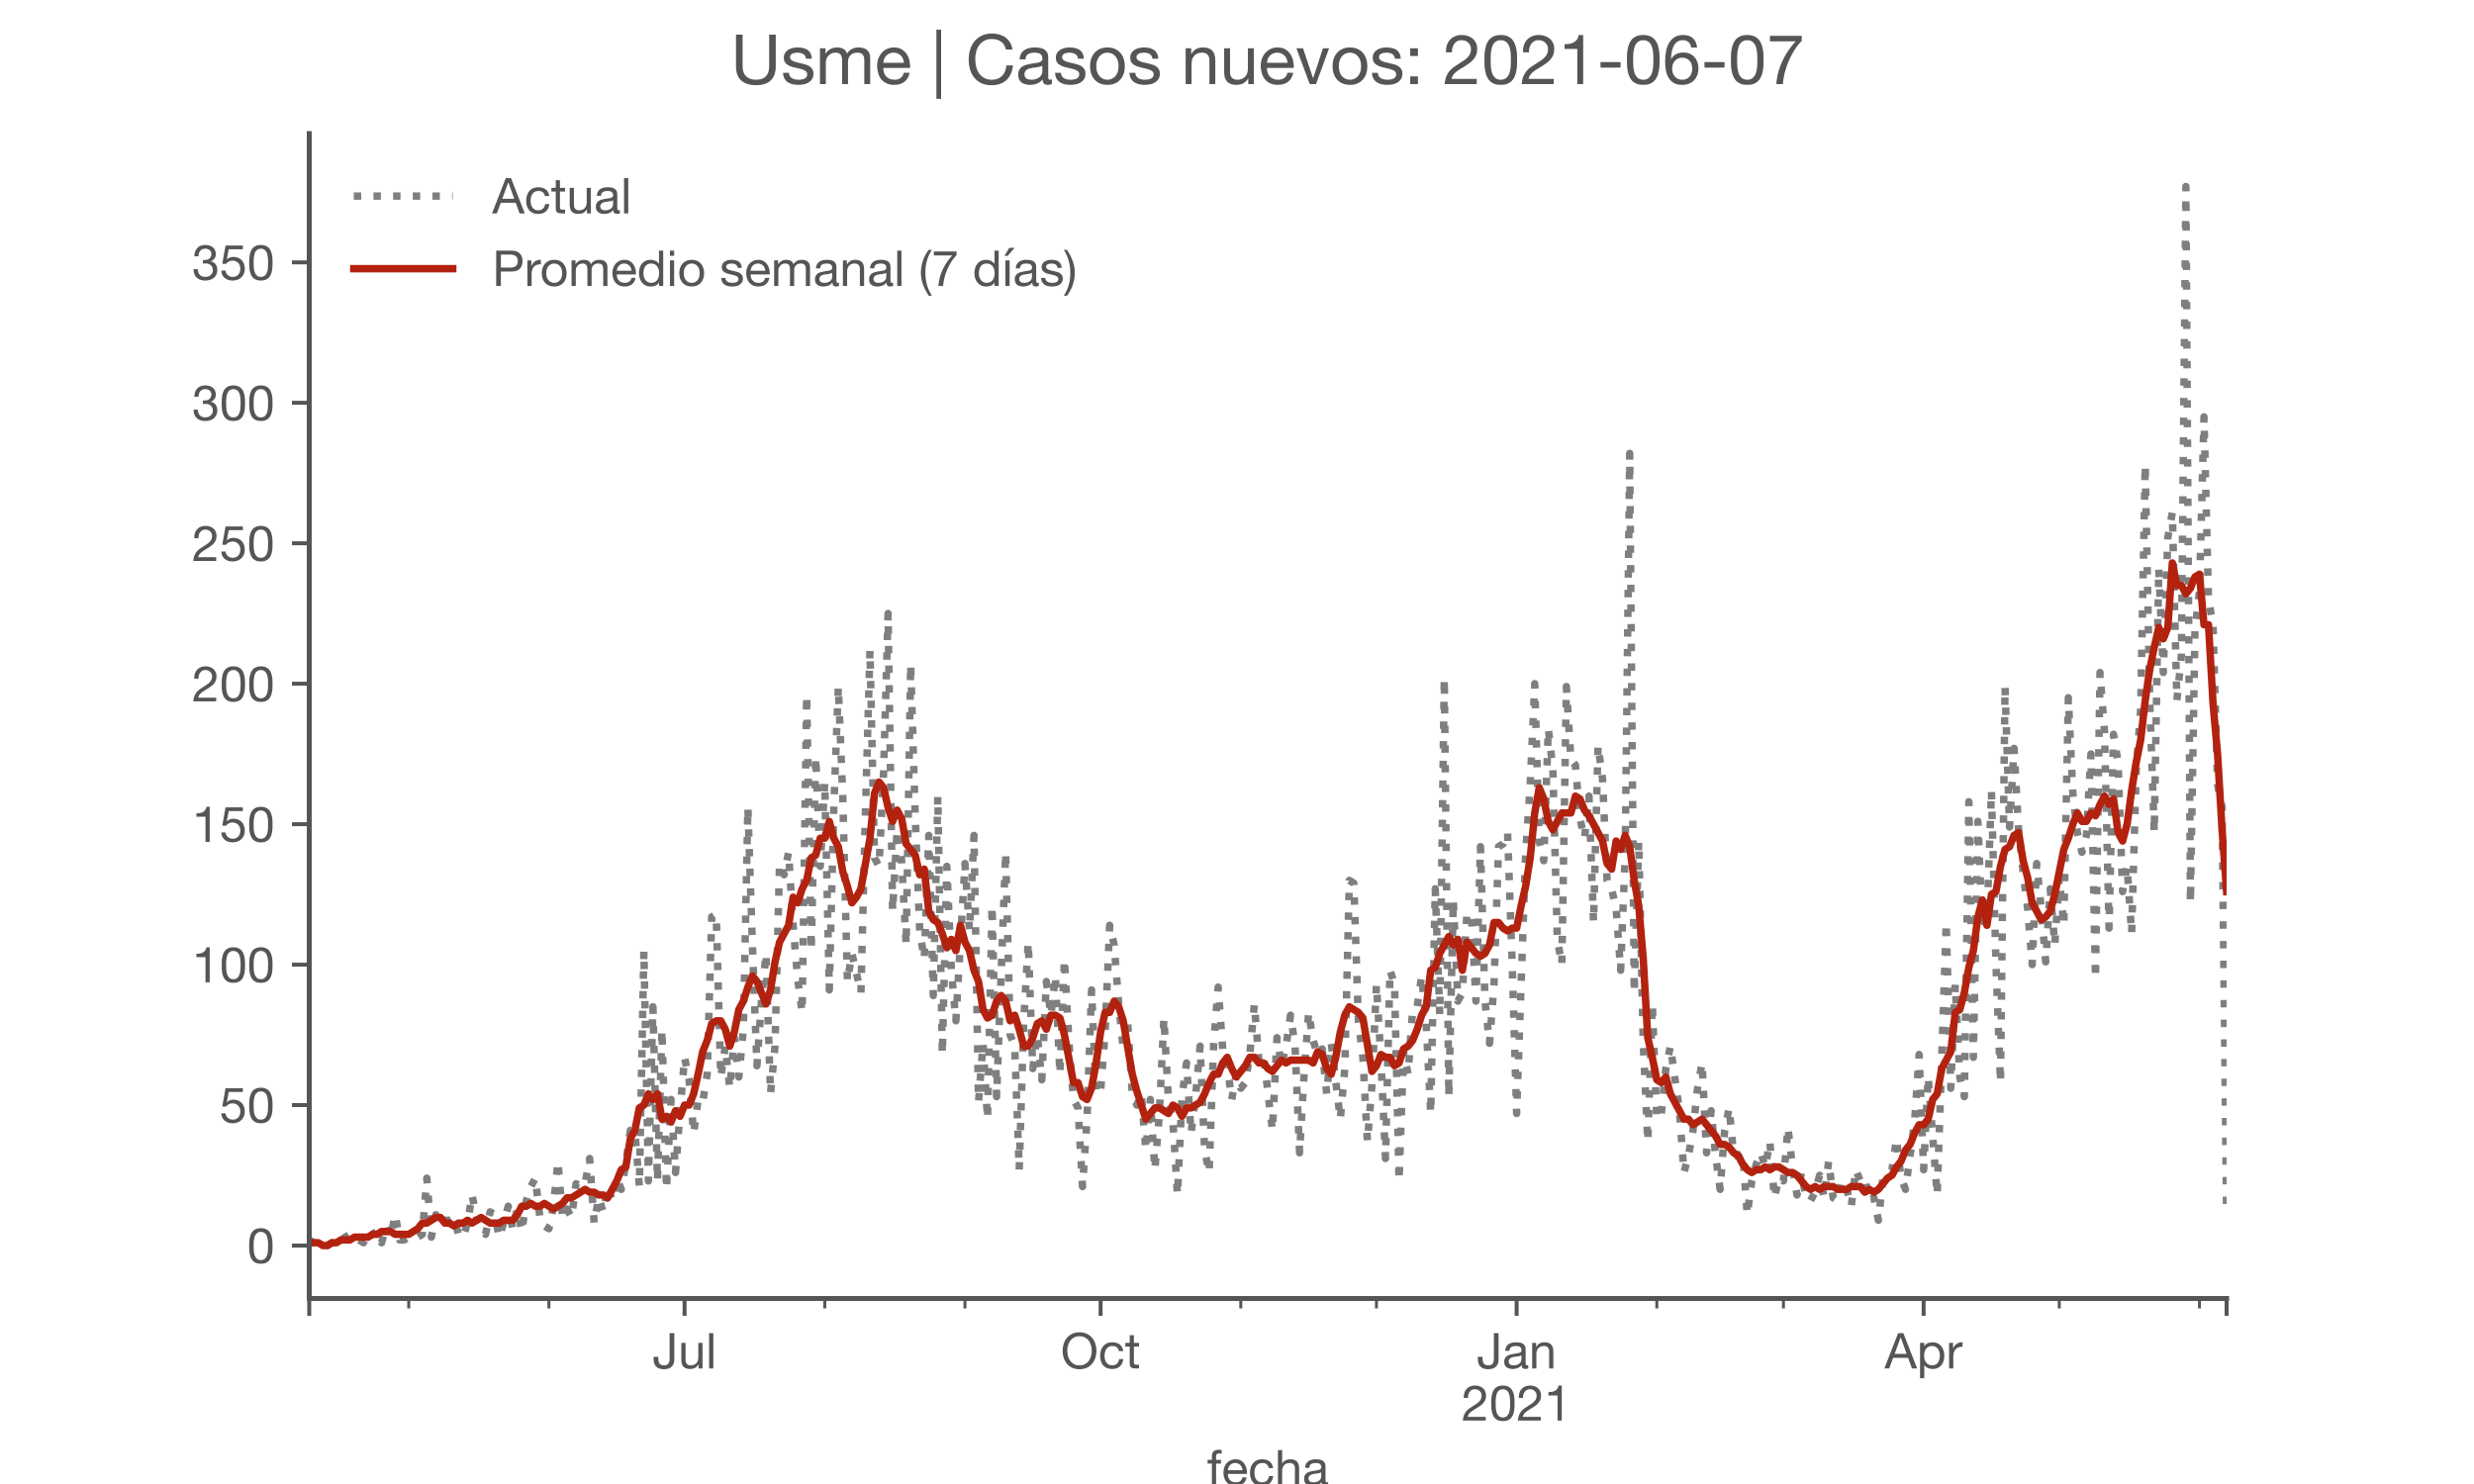 <?xml version="1.0" encoding="utf-8" standalone="no"?>
<!DOCTYPE svg PUBLIC "-//W3C//DTD SVG 1.1//EN"
  "http://www.w3.org/Graphics/SVG/1.1/DTD/svg11.dtd">
<!-- Created with matplotlib (https://matplotlib.org/) -->
<svg height="300pt" version="1.1" viewBox="0 0 500 300" width="500pt" xmlns="http://www.w3.org/2000/svg" xmlns:xlink="http://www.w3.org/1999/xlink">
 <defs>
  <style type="text/css">*{stroke-linecap:butt;stroke-linejoin:round;}</style>
 </defs>
 <g id="figure_1">
  <g id="patch_1">
   <path d="M 0 300 
L 500 300 
L 500 0 
L 0 0 
z
" style="fill:#ffffff;"/>
  </g>
  <g id="axes_1">
   <g id="patch_2">
    <path d="M 62.5 262.5 
L 450 262.5 
L 450 27 
L 62.5 27 
z
" style="fill:#ffffff;"/>
   </g>
   <g id="matplotlib.axis_1">
    <g id="xtick_1">
     <g id="line2d_1">
      <defs>
       <path d="M 0 0 
L 0 3.5 
" id="m6b5af31fc6" style="stroke:#555555;stroke-width:0.8;"/>
      </defs>
      <g>
       <use style="fill:#555555;stroke:#555555;stroke-width:0.8;" x="62.5" xlink:href="#m6b5af31fc6" y="262.5"/>
      </g>
     </g>
    </g>
    <g id="xtick_2">
     <g id="line2d_2">
      <g>
       <use style="fill:#555555;stroke:#555555;stroke-width:0.8;" x="138.355" xlink:href="#m6b5af31fc6" y="262.5"/>
      </g>
     </g>
     <g id="text_1">
      <!-- Jul -->
      <g style="fill:#555555;" transform="translate(131.87 276.641)scale(0.1 -0.1)">
       <defs>
        <path d="M 44.094 17.797 
L 44.094 71.406 
L 34.594 71.406 
L 34.594 19.203 
Q 34.594 13.297 32.141 9.797 
Q 29.703 6.297 23.203 6.297 
Q 19.703 6.297 17.453 7.344 
Q 15.203 8.406 13.953 10.297 
Q 12.703 12.203 12.203 14.797 
Q 11.703 17.406 11.703 20.5 
L 11.703 23.5 
L 2.203 23.5 
L 2.203 19.094 
Q 2.203 8.906 7.594 3.656 
Q 13 -1.594 23 -1.594 
Q 29 -1.594 33.047 0.047 
Q 37.094 1.703 39.547 4.453 
Q 42 7.203 43.047 10.703 
Q 44.094 14.203 44.094 17.797 
z
" id="HelveticaNeue-74"/>
        <path d="M 49.203 0 
L 49.203 51.703 
L 40.703 51.703 
L 40.703 22.5 
Q 40.703 19 39.75 16.047 
Q 38.797 13.094 36.891 10.891 
Q 35 8.703 32.141 7.5 
Q 29.297 6.297 25.406 6.297 
Q 20.5 6.297 17.703 9.094 
Q 14.906 11.906 14.906 16.703 
L 14.906 51.703 
L 6.406 51.703 
L 6.406 17.703 
Q 6.406 13.5 7.25 10.047 
Q 8.094 6.594 10.188 4.094 
Q 12.297 1.594 15.688 0.25 
Q 19.094 -1.094 24.203 -1.094 
Q 29.906 -1.094 34.094 1.156 
Q 38.297 3.406 41 8.203 
L 41.203 8.203 
L 41.203 0 
z
" id="HelveticaNeue-117"/>
        <path d="M 6.906 71.406 
L 6.906 0 
L 15.406 0 
L 15.406 71.406 
z
" id="HelveticaNeue-108"/>
       </defs>
       <use xlink:href="#HelveticaNeue-74"/>
       <use x="51.9" xlink:href="#HelveticaNeue-117"/>
       <use x="107.5" xlink:href="#HelveticaNeue-108"/>
      </g>
     </g>
    </g>
    <g id="xtick_3">
     <g id="line2d_3">
      <g>
       <use style="fill:#555555;stroke:#555555;stroke-width:0.8;" x="222.435" xlink:href="#m6b5af31fc6" y="262.5"/>
      </g>
     </g>
     <g id="text_2">
      <!-- Oct -->
      <g style="fill:#555555;" transform="translate(214.375 276.641)scale(0.1 -0.1)">
       <defs>
        <path d="M 13.297 35.703 
Q 13.297 41.094 14.688 46.344 
Q 16.094 51.594 19.094 55.797 
Q 22.094 60 26.797 62.547 
Q 31.5 65.094 38 65.094 
Q 44.5 65.094 49.203 62.547 
Q 53.906 60 56.906 55.797 
Q 59.906 51.594 61.297 46.344 
Q 62.703 41.094 62.703 35.703 
Q 62.703 30.297 61.297 25.047 
Q 59.906 19.797 56.906 15.594 
Q 53.906 11.406 49.203 8.844 
Q 44.5 6.297 38 6.297 
Q 31.5 6.297 26.797 8.844 
Q 22.094 11.406 19.094 15.594 
Q 16.094 19.797 14.688 25.047 
Q 13.297 30.297 13.297 35.703 
z
M 3.797 35.703 
Q 3.797 28.406 5.938 21.656 
Q 8.094 14.906 12.391 9.703 
Q 16.703 4.5 23.094 1.453 
Q 29.5 -1.594 38 -1.594 
Q 46.5 -1.594 52.891 1.453 
Q 59.297 4.5 63.594 9.703 
Q 67.906 14.906 70.047 21.656 
Q 72.203 28.406 72.203 35.703 
Q 72.203 43 70.047 49.75 
Q 67.906 56.5 63.594 61.703 
Q 59.297 66.906 52.891 70 
Q 46.5 73.094 38 73.094 
Q 29.5 73.094 23.094 70 
Q 16.703 66.906 12.391 61.703 
Q 8.094 56.5 5.938 49.75 
Q 3.797 43 3.797 35.703 
z
" id="HelveticaNeue-79"/>
        <path d="M 41.5 35.094 
L 50.297 35.094 
Q 49.797 39.703 47.891 43.047 
Q 46 46.406 43.047 48.594 
Q 40.094 50.797 36.25 51.844 
Q 32.406 52.906 28 52.906 
Q 21.906 52.906 17.297 50.75 
Q 12.703 48.594 9.641 44.844 
Q 6.594 41.094 5.094 36.047 
Q 3.594 31 3.594 25.203 
Q 3.594 19.406 5.141 14.547 
Q 6.703 9.703 9.75 6.203 
Q 12.797 2.703 17.344 0.797 
Q 21.906 -1.094 27.797 -1.094 
Q 37.703 -1.094 43.453 4.094 
Q 49.203 9.297 50.594 18.906 
L 41.906 18.906 
Q 41.094 12.906 37.547 9.594 
Q 34 6.297 27.703 6.297 
Q 23.703 6.297 20.797 7.891 
Q 17.906 9.5 16.094 12.141 
Q 14.297 14.797 13.438 18.188 
Q 12.594 21.594 12.594 25.203 
Q 12.594 29.094 13.391 32.75 
Q 14.203 36.406 16.047 39.203 
Q 17.906 42 21 43.703 
Q 24.094 45.406 28.703 45.406 
Q 34.094 45.406 37.297 42.703 
Q 40.5 40 41.5 35.094 
z
" id="HelveticaNeue-99"/>
        <path d="M 18.203 51.703 
L 18.203 67.203 
L 9.703 67.203 
L 9.703 51.703 
L 0.906 51.703 
L 0.906 44.203 
L 9.703 44.203 
L 9.703 11.297 
Q 9.703 7.703 10.391 5.5 
Q 11.094 3.297 12.547 2.094 
Q 14 0.906 16.344 0.453 
Q 18.703 0 22 0 
L 28.5 0 
L 28.5 7.5 
L 24.594 7.5 
Q 22.594 7.5 21.344 7.641 
Q 20.094 7.797 19.391 8.297 
Q 18.703 8.797 18.453 9.688 
Q 18.203 10.594 18.203 12.094 
L 18.203 44.203 
L 28.5 44.203 
L 28.5 51.703 
z
" id="HelveticaNeue-116"/>
       </defs>
       <use xlink:href="#HelveticaNeue-79"/>
       <use x="76" xlink:href="#HelveticaNeue-99"/>
       <use x="129.7" xlink:href="#HelveticaNeue-116"/>
      </g>
     </g>
    </g>
    <g id="xtick_4">
     <g id="line2d_4">
      <g>
       <use style="fill:#555555;stroke:#555555;stroke-width:0.8;" x="306.515" xlink:href="#m6b5af31fc6" y="262.5"/>
      </g>
     </g>
     <g id="text_3">
      <!-- Jan -->
      <g style="fill:#555555;" transform="translate(298.455 276.641)scale(0.1 -0.1)">
       <defs>
        <path d="M 52.203 0.203 
Q 50 -1.094 46.094 -1.094 
Q 42.797 -1.094 40.844 0.75 
Q 38.906 2.594 38.906 6.797 
Q 35.406 2.594 30.75 0.75 
Q 26.094 -1.094 20.703 -1.094 
Q 17.203 -1.094 14.047 -0.297 
Q 10.906 0.5 8.594 2.203 
Q 6.297 3.906 4.938 6.656 
Q 3.594 9.406 3.594 13.297 
Q 3.594 17.703 5.094 20.5 
Q 6.594 23.297 9.047 25.047 
Q 11.5 26.797 14.641 27.688 
Q 17.797 28.594 21.094 29.203 
Q 24.594 29.906 27.75 30.25 
Q 30.906 30.594 33.297 31.25 
Q 35.703 31.906 37.094 33.156 
Q 38.5 34.406 38.5 36.797 
Q 38.5 39.594 37.453 41.297 
Q 36.406 43 34.75 43.891 
Q 33.094 44.797 31.047 45.094 
Q 29 45.406 27 45.406 
Q 21.594 45.406 18 43.344 
Q 14.406 41.297 14.094 35.594 
L 5.594 35.594 
Q 5.797 40.406 7.594 43.703 
Q 9.406 47 12.406 49.047 
Q 15.406 51.094 19.25 52 
Q 23.094 52.906 27.5 52.906 
Q 31 52.906 34.453 52.406 
Q 37.906 51.906 40.703 50.344 
Q 43.5 48.797 45.203 46 
Q 46.906 43.203 46.906 38.703 
L 46.906 12.094 
Q 46.906 9.094 47.25 7.688 
Q 47.594 6.297 49.594 6.297 
Q 50.703 6.297 52.203 6.797 
z
M 38.406 26.703 
Q 36.797 25.5 34.188 24.953 
Q 31.594 24.406 28.75 24.047 
Q 25.906 23.703 23 23.25 
Q 20.094 22.797 17.797 21.797 
Q 15.5 20.797 14.047 18.938 
Q 12.594 17.094 12.594 13.906 
Q 12.594 11.797 13.438 10.344 
Q 14.297 8.906 15.641 8 
Q 17 7.094 18.797 6.688 
Q 20.594 6.297 22.594 6.297 
Q 26.797 6.297 29.797 7.438 
Q 32.797 8.594 34.688 10.344 
Q 36.594 12.094 37.5 14.141 
Q 38.406 16.203 38.406 18 
z
" id="HelveticaNeue-97"/>
        <path d="M 6.406 51.703 
L 6.406 0 
L 14.906 0 
L 14.906 29.203 
Q 14.906 32.703 15.844 35.641 
Q 16.797 38.594 18.688 40.797 
Q 20.594 43 23.438 44.203 
Q 26.297 45.406 30.203 45.406 
Q 35.094 45.406 37.891 42.594 
Q 40.703 39.797 40.703 35 
L 40.703 0 
L 49.203 0 
L 49.203 34 
Q 49.203 38.203 48.344 41.641 
Q 47.5 45.094 45.391 47.594 
Q 43.297 50.094 39.891 51.5 
Q 36.5 52.906 31.406 52.906 
Q 19.906 52.906 14.594 43.5 
L 14.406 43.5 
L 14.406 51.703 
z
" id="HelveticaNeue-110"/>
       </defs>
       <use xlink:href="#HelveticaNeue-74"/>
       <use x="51.9" xlink:href="#HelveticaNeue-97"/>
       <use x="105.6" xlink:href="#HelveticaNeue-110"/>
      </g>
      <!-- 2021 -->
      <g style="fill:#555555;" transform="translate(295.397 287.18)scale(0.1 -0.1)">
       <defs>
        <path d="M 4.406 45.797 
L 12.906 45.797 
Q 12.797 49 13.547 52.141 
Q 14.297 55.297 16 57.797 
Q 17.703 60.297 20.344 61.844 
Q 23 63.406 26.703 63.406 
Q 29.5 63.406 32 62.5 
Q 34.5 61.594 36.344 59.891 
Q 38.203 58.203 39.297 55.844 
Q 40.406 53.5 40.406 50.594 
Q 40.406 46.906 39.25 44.094 
Q 38.094 41.297 35.844 38.891 
Q 33.594 36.5 30.188 34.141 
Q 26.797 31.797 22.297 29 
Q 18.594 26.797 15.188 24.297 
Q 11.797 21.797 9.094 18.5 
Q 6.406 15.203 4.656 10.75 
Q 2.906 6.297 2.406 0 
L 48.703 0 
L 48.703 7.5 
L 12.297 7.5 
Q 12.906 10.797 14.844 13.344 
Q 16.797 15.906 19.547 18.094 
Q 22.297 20.297 25.594 22.25 
Q 28.906 24.203 32.203 26.203 
Q 35.5 28.297 38.594 30.594 
Q 41.703 32.906 44.094 35.75 
Q 46.5 38.594 47.953 42.188 
Q 49.406 45.797 49.406 50.5 
Q 49.406 55.5 47.656 59.297 
Q 45.906 63.094 42.906 65.641 
Q 39.906 68.203 35.844 69.547 
Q 31.797 70.906 27.203 70.906 
Q 21.594 70.906 17.188 69 
Q 12.797 67.094 9.844 63.75 
Q 6.906 60.406 5.5 55.797 
Q 4.094 51.203 4.406 45.797 
z
" id="HelveticaNeue-50"/>
        <path d="M 13.203 34.906 
Q 13.203 37.5 13.25 40.641 
Q 13.297 43.797 13.75 46.938 
Q 14.203 50.094 15.047 53.094 
Q 15.906 56.094 17.547 58.344 
Q 19.203 60.594 21.703 62 
Q 24.203 63.406 27.797 63.406 
Q 31.406 63.406 33.906 62 
Q 36.406 60.594 38.047 58.344 
Q 39.703 56.094 40.547 53.094 
Q 41.406 50.094 41.844 46.938 
Q 42.297 43.797 42.344 40.641 
Q 42.406 37.5 42.406 34.906 
Q 42.406 30.906 42.156 25.953 
Q 41.906 21 40.547 16.641 
Q 39.203 12.297 36.203 9.297 
Q 33.203 6.297 27.797 6.297 
Q 22.406 6.297 19.406 9.297 
Q 16.406 12.297 15.047 16.641 
Q 13.703 21 13.453 25.953 
Q 13.203 30.906 13.203 34.906 
z
M 4.203 34.797 
Q 4.203 30.906 4.391 26.703 
Q 4.594 22.5 5.391 18.5 
Q 6.203 14.5 7.703 10.953 
Q 9.203 7.406 11.797 4.703 
Q 14.406 2 18.344 0.453 
Q 22.297 -1.094 27.797 -1.094 
Q 33.406 -1.094 37.297 0.453 
Q 41.203 2 43.797 4.703 
Q 46.406 7.406 47.906 10.953 
Q 49.406 14.5 50.203 18.5 
Q 51 22.5 51.203 26.703 
Q 51.406 30.906 51.406 34.797 
Q 51.406 38.703 51.203 42.891 
Q 51 47.094 50.203 51.094 
Q 49.406 55.094 47.906 58.688 
Q 46.406 62.297 43.797 65 
Q 41.203 67.703 37.25 69.297 
Q 33.297 70.906 27.797 70.906 
Q 22.297 70.906 18.344 69.297 
Q 14.406 67.703 11.797 65 
Q 9.203 62.297 7.703 58.688 
Q 6.203 55.094 5.391 51.094 
Q 4.594 47.094 4.391 42.891 
Q 4.203 38.703 4.203 34.797 
z
" id="HelveticaNeue-48"/>
        <path d="M 35.594 0 
L 35.594 70.906 
L 29.094 70.906 
Q 28.406 66.906 26.5 64.297 
Q 24.594 61.703 21.844 60.203 
Q 19.094 58.703 15.688 58.141 
Q 12.297 57.594 8.703 57.594 
L 8.703 50.797 
L 27.094 50.797 
L 27.094 0 
z
" id="HelveticaNeue-49"/>
       </defs>
       <use xlink:href="#HelveticaNeue-50"/>
       <use x="55.6" xlink:href="#HelveticaNeue-48"/>
       <use x="111.2" xlink:href="#HelveticaNeue-50"/>
       <use x="166.8" xlink:href="#HelveticaNeue-49"/>
      </g>
     </g>
    </g>
    <g id="xtick_5">
     <g id="line2d_5">
      <g>
       <use style="fill:#555555;stroke:#555555;stroke-width:0.8;" x="388.768" xlink:href="#m6b5af31fc6" y="262.5"/>
      </g>
     </g>
     <g id="text_4">
      <!-- Apr -->
      <g style="fill:#555555;" transform="translate(380.898 276.641)scale(0.1 -0.1)">
       <defs>
        <path d="M 20.094 29.5 
L 32.203 62.797 
L 32.406 62.797 
L 44.297 29.5 
z
M 27.203 71.406 
L -0.594 0 
L 9.094 0 
L 17.094 21.5 
L 47.297 21.5 
L 55.094 0 
L 65.594 0 
L 37.703 71.406 
z
" id="HelveticaNeue-65"/>
        <path d="M 6.703 51.703 
L 6.703 -19.703 
L 15.203 -19.703 
L 15.203 6.906 
L 15.406 6.906 
Q 16.797 4.594 18.844 3.047 
Q 20.906 1.5 23.203 0.594 
Q 25.5 -0.297 27.844 -0.688 
Q 30.203 -1.094 32.094 -1.094 
Q 38 -1.094 42.453 1 
Q 46.906 3.094 49.844 6.75 
Q 52.797 10.406 54.25 15.297 
Q 55.703 20.203 55.703 25.703 
Q 55.703 31.203 54.203 36.094 
Q 52.703 41 49.75 44.75 
Q 46.797 48.5 42.344 50.703 
Q 37.906 52.906 31.906 52.906 
Q 26.5 52.906 22 50.953 
Q 17.5 49 15.406 44.703 
L 15.203 44.703 
L 15.203 51.703 
z
M 46.703 26.297 
Q 46.703 22.5 45.891 18.891 
Q 45.094 15.297 43.297 12.5 
Q 41.5 9.703 38.547 8 
Q 35.594 6.297 31.203 6.297 
Q 26.797 6.297 23.688 7.938 
Q 20.594 9.594 18.641 12.297 
Q 16.703 15 15.797 18.547 
Q 14.906 22.094 14.906 25.906 
Q 14.906 29.5 15.75 33 
Q 16.594 36.5 18.5 39.25 
Q 20.406 42 23.406 43.703 
Q 26.406 45.406 30.703 45.406 
Q 34.797 45.406 37.844 43.797 
Q 40.906 42.203 42.844 39.5 
Q 44.797 36.797 45.75 33.344 
Q 46.703 29.906 46.703 26.297 
z
" id="HelveticaNeue-112"/>
        <path d="M 6.094 51.703 
L 6.094 0 
L 14.594 0 
L 14.594 23 
Q 14.594 28 15.594 31.844 
Q 16.594 35.703 18.797 38.391 
Q 21 41.094 24.594 42.5 
Q 28.203 43.906 33.297 43.906 
L 33.297 52.906 
Q 26.406 53.094 21.906 50.094 
Q 17.406 47.094 14.297 40.797 
L 14.094 40.797 
L 14.094 51.703 
z
" id="HelveticaNeue-114"/>
       </defs>
       <use xlink:href="#HelveticaNeue-65"/>
       <use x="64.8" xlink:href="#HelveticaNeue-112"/>
       <use x="124.1" xlink:href="#HelveticaNeue-114"/>
      </g>
     </g>
    </g>
    <g id="xtick_6">
     <g id="line2d_6">
      <g>
       <use style="fill:#555555;stroke:#555555;stroke-width:0.8;" x="450" xlink:href="#m6b5af31fc6" y="262.5"/>
      </g>
     </g>
    </g>
    <g id="xtick_7">
     <g id="line2d_7">
      <defs>
       <path d="M 0 0 
L 0 2 
" id="md3b1dabc58" style="stroke:#555555;stroke-width:0.6;"/>
      </defs>
      <g>
       <use style="fill:#555555;stroke:#555555;stroke-width:0.6;" x="82.606" xlink:href="#md3b1dabc58" y="262.5"/>
      </g>
     </g>
    </g>
    <g id="xtick_8">
     <g id="line2d_8">
      <g>
       <use style="fill:#555555;stroke:#555555;stroke-width:0.6;" x="110.938" xlink:href="#md3b1dabc58" y="262.5"/>
      </g>
     </g>
    </g>
    <g id="xtick_9">
     <g id="line2d_9">
      <g>
       <use style="fill:#555555;stroke:#555555;stroke-width:0.6;" x="166.686" xlink:href="#md3b1dabc58" y="262.5"/>
      </g>
     </g>
    </g>
    <g id="xtick_10">
     <g id="line2d_10">
      <g>
       <use style="fill:#555555;stroke:#555555;stroke-width:0.6;" x="195.018" xlink:href="#md3b1dabc58" y="262.5"/>
      </g>
     </g>
    </g>
    <g id="xtick_11">
     <g id="line2d_11">
      <g>
       <use style="fill:#555555;stroke:#555555;stroke-width:0.6;" x="250.767" xlink:href="#md3b1dabc58" y="262.5"/>
      </g>
     </g>
    </g>
    <g id="xtick_12">
     <g id="line2d_12">
      <g>
       <use style="fill:#555555;stroke:#555555;stroke-width:0.6;" x="278.184" xlink:href="#md3b1dabc58" y="262.5"/>
      </g>
     </g>
    </g>
    <g id="xtick_13">
     <g id="line2d_13">
      <g>
       <use style="fill:#555555;stroke:#555555;stroke-width:0.6;" x="334.847" xlink:href="#md3b1dabc58" y="262.5"/>
      </g>
     </g>
    </g>
    <g id="xtick_14">
     <g id="line2d_14">
      <g>
       <use style="fill:#555555;stroke:#555555;stroke-width:0.6;" x="360.436" xlink:href="#md3b1dabc58" y="262.5"/>
      </g>
     </g>
    </g>
    <g id="xtick_15">
     <g id="line2d_15">
      <g>
       <use style="fill:#555555;stroke:#555555;stroke-width:0.6;" x="416.185" xlink:href="#md3b1dabc58" y="262.5"/>
      </g>
     </g>
    </g>
    <g id="xtick_16">
     <g id="line2d_16">
      <g>
       <use style="fill:#555555;stroke:#555555;stroke-width:0.6;" x="444.517" xlink:href="#md3b1dabc58" y="262.5"/>
      </g>
     </g>
    </g>
    <g id="text_5">
     <!-- fecha -->
     <g style="fill:#555555;" transform="translate(243.935 300.291)scale(0.1 -0.1)">
      <defs>
       <path d="M 9.906 44.203 
L 9.906 0 
L 18.406 0 
L 18.406 44.203 
L 28.406 44.203 
L 28.406 51.703 
L 18.406 51.703 
L 18.406 58.906 
Q 18.406 62.297 20.094 63.5 
Q 21.797 64.703 24.906 64.703 
Q 26 64.703 27.297 64.547 
Q 28.594 64.406 29.703 64 
L 29.703 71.406 
Q 28.5 71.797 26.953 72 
Q 25.406 72.203 24.203 72.203 
Q 17.203 72.203 13.547 68.953 
Q 9.906 65.703 9.906 59.406 
L 9.906 51.703 
L 1.203 51.703 
L 1.203 44.203 
z
" id="HelveticaNeue-102"/>
       <path d="M 42.297 30.797 
L 12.594 30.797 
Q 12.797 33.797 13.891 36.438 
Q 15 39.094 16.891 41.094 
Q 18.797 43.094 21.438 44.25 
Q 24.094 45.406 27.406 45.406 
Q 30.594 45.406 33.25 44.25 
Q 35.906 43.094 37.844 41.141 
Q 39.797 39.203 40.938 36.5 
Q 42.094 33.797 42.297 30.797 
z
M 50.5 16.406 
L 42.094 16.406 
Q 41 11.297 37.547 8.797 
Q 34.094 6.297 28.703 6.297 
Q 24.5 6.297 21.391 7.688 
Q 18.297 9.094 16.297 11.438 
Q 14.297 13.797 13.391 16.844 
Q 12.5 19.906 12.594 23.297 
L 51.297 23.297 
Q 51.5 28 50.453 33.203 
Q 49.406 38.406 46.656 42.797 
Q 43.906 47.203 39.344 50.047 
Q 34.797 52.906 27.906 52.906 
Q 22.594 52.906 18.141 50.906 
Q 13.703 48.906 10.453 45.297 
Q 7.203 41.703 5.391 36.797 
Q 3.594 31.906 3.594 26 
Q 3.797 20.094 5.344 15.094 
Q 6.906 10.094 10 6.5 
Q 13.094 2.906 17.641 0.906 
Q 22.203 -1.094 28.406 -1.094 
Q 37.203 -1.094 43 3.297 
Q 48.797 7.703 50.5 16.406 
z
" id="HelveticaNeue-101"/>
       <path d="M 6.406 71.406 
L 6.406 0 
L 14.906 0 
L 14.906 29.203 
Q 14.906 32.703 15.844 35.641 
Q 16.797 38.594 18.688 40.797 
Q 20.594 43 23.438 44.203 
Q 26.297 45.406 30.203 45.406 
Q 35.094 45.406 37.891 42.594 
Q 40.703 39.797 40.703 35 
L 40.703 0 
L 49.203 0 
L 49.203 34 
Q 49.203 38.203 48.344 41.641 
Q 47.5 45.094 45.391 47.594 
Q 43.297 50.094 39.891 51.5 
Q 36.5 52.906 31.406 52.906 
Q 29.094 52.906 26.641 52.406 
Q 24.203 51.906 21.953 50.844 
Q 19.703 49.797 17.891 48.141 
Q 16.094 46.5 15.094 44.094 
L 14.906 44.094 
L 14.906 71.406 
z
" id="HelveticaNeue-104"/>
      </defs>
      <use xlink:href="#HelveticaNeue-102"/>
      <use x="29.6" xlink:href="#HelveticaNeue-101"/>
      <use x="83.3" xlink:href="#HelveticaNeue-99"/>
      <use x="137" xlink:href="#HelveticaNeue-104"/>
      <use x="192.6" xlink:href="#HelveticaNeue-97"/>
     </g>
    </g>
   </g>
   <g id="matplotlib.axis_2">
    <g id="ytick_1">
     <g id="line2d_17">
      <defs>
       <path d="M 0 0 
L -3.5 0 
" id="m7fd42be0e5" style="stroke:#555555;stroke-width:0.8;"/>
      </defs>
      <g>
       <use style="fill:#555555;stroke:#555555;stroke-width:0.8;" x="62.5" xlink:href="#m7fd42be0e5" y="251.795"/>
      </g>
     </g>
     <g id="text_6">
      <!-- 0 -->
      <g style="fill:#555555;" transform="translate(49.941 255.366)scale(0.1 -0.1)">
       <use xlink:href="#HelveticaNeue-48"/>
      </g>
     </g>
    </g>
    <g id="ytick_2">
     <g id="line2d_18">
      <g>
       <use style="fill:#555555;stroke:#555555;stroke-width:0.8;" x="62.5" xlink:href="#m7fd42be0e5" y="223.401"/>
      </g>
     </g>
     <g id="text_7">
      <!-- 50 -->
      <g style="fill:#555555;" transform="translate(44.381 226.972)scale(0.1 -0.1)">
       <defs>
        <path d="M 47 62.203 
L 47 69.703 
L 12 69.703 
L 5.406 32.906 
L 12.703 32.5 
Q 15.203 35.5 18.453 37.344 
Q 21.703 39.203 25.906 39.203 
Q 29.5 39.203 32.453 38 
Q 35.406 36.797 37.5 34.641 
Q 39.594 32.5 40.75 29.547 
Q 41.906 26.594 41.906 23.094 
Q 41.906 18.906 40.703 15.75 
Q 39.5 12.594 37.453 10.5 
Q 35.406 8.406 32.656 7.344 
Q 29.906 6.297 26.906 6.297 
Q 23.703 6.297 21.047 7.25 
Q 18.406 8.203 16.453 9.953 
Q 14.5 11.703 13.344 14.047 
Q 12.203 16.406 12 19.094 
L 3.5 19.094 
Q 3.594 14.297 5.391 10.5 
Q 7.203 6.703 10.297 4.141 
Q 13.406 1.594 17.453 0.25 
Q 21.5 -1.094 26.094 -1.094 
Q 32.297 -1.094 36.938 0.844 
Q 41.594 2.797 44.688 6.094 
Q 47.797 9.406 49.344 13.656 
Q 50.906 17.906 50.906 22.406 
Q 50.906 28.5 49.094 33.047 
Q 47.297 37.594 44.188 40.641 
Q 41.094 43.703 36.891 45.203 
Q 32.703 46.703 28 46.703 
Q 24.406 46.703 20.75 45.453 
Q 17.094 44.203 14.797 41.594 
L 14.594 41.797 
L 18.406 62.203 
z
" id="HelveticaNeue-53"/>
       </defs>
       <use xlink:href="#HelveticaNeue-53"/>
       <use x="55.6" xlink:href="#HelveticaNeue-48"/>
      </g>
     </g>
    </g>
    <g id="ytick_3">
     <g id="line2d_19">
      <g>
       <use style="fill:#555555;stroke:#555555;stroke-width:0.8;" x="62.5" xlink:href="#m7fd42be0e5" y="195.007"/>
      </g>
     </g>
     <g id="text_8">
      <!-- 100 -->
      <g style="fill:#555555;" transform="translate(38.822 198.578)scale(0.1 -0.1)">
       <use xlink:href="#HelveticaNeue-49"/>
       <use x="55.6" xlink:href="#HelveticaNeue-48"/>
       <use x="111.2" xlink:href="#HelveticaNeue-48"/>
      </g>
     </g>
    </g>
    <g id="ytick_4">
     <g id="line2d_20">
      <g>
       <use style="fill:#555555;stroke:#555555;stroke-width:0.8;" x="62.5" xlink:href="#m7fd42be0e5" y="166.613"/>
      </g>
     </g>
     <g id="text_9">
      <!-- 150 -->
      <g style="fill:#555555;" transform="translate(38.822 170.184)scale(0.1 -0.1)">
       <use xlink:href="#HelveticaNeue-49"/>
       <use x="55.6" xlink:href="#HelveticaNeue-53"/>
       <use x="111.2" xlink:href="#HelveticaNeue-48"/>
      </g>
     </g>
    </g>
    <g id="ytick_5">
     <g id="line2d_21">
      <g>
       <use style="fill:#555555;stroke:#555555;stroke-width:0.8;" x="62.5" xlink:href="#m7fd42be0e5" y="138.219"/>
      </g>
     </g>
     <g id="text_10">
      <!-- 200 -->
      <g style="fill:#555555;" transform="translate(38.822 141.79)scale(0.1 -0.1)">
       <use xlink:href="#HelveticaNeue-50"/>
       <use x="55.6" xlink:href="#HelveticaNeue-48"/>
       <use x="111.2" xlink:href="#HelveticaNeue-48"/>
      </g>
     </g>
    </g>
    <g id="ytick_6">
     <g id="line2d_22">
      <g>
       <use style="fill:#555555;stroke:#555555;stroke-width:0.8;" x="62.5" xlink:href="#m7fd42be0e5" y="109.825"/>
      </g>
     </g>
     <g id="text_11">
      <!-- 250 -->
      <g style="fill:#555555;" transform="translate(38.822 113.396)scale(0.1 -0.1)">
       <use xlink:href="#HelveticaNeue-50"/>
       <use x="55.6" xlink:href="#HelveticaNeue-53"/>
       <use x="111.2" xlink:href="#HelveticaNeue-48"/>
      </g>
     </g>
    </g>
    <g id="ytick_7">
     <g id="line2d_23">
      <g>
       <use style="fill:#555555;stroke:#555555;stroke-width:0.8;" x="62.5" xlink:href="#m7fd42be0e5" y="81.431"/>
      </g>
     </g>
     <g id="text_12">
      <!-- 300 -->
      <g style="fill:#555555;" transform="translate(38.822 85.002)scale(0.1 -0.1)">
       <defs>
        <path d="M 21.797 40.5 
L 21.797 33.297 
Q 24.203 33.594 26.906 33.594 
Q 30.094 33.594 32.844 32.75 
Q 35.594 31.906 37.594 30.156 
Q 39.594 28.406 40.797 25.844 
Q 42 23.297 42 20 
Q 42 16.797 40.75 14.25 
Q 39.5 11.703 37.391 9.953 
Q 35.297 8.203 32.5 7.25 
Q 29.703 6.297 26.594 6.297 
Q 19.297 6.297 15.5 10.641 
Q 11.703 15 11.5 21.906 
L 3 21.906 
Q 2.906 16.406 4.547 12.094 
Q 6.203 7.797 9.297 4.844 
Q 12.406 1.906 16.797 0.406 
Q 21.203 -1.094 26.594 -1.094 
Q 31.594 -1.094 36.047 0.25 
Q 40.5 1.594 43.797 4.297 
Q 47.094 7 49.047 11.047 
Q 51 15.094 51 20.406 
Q 51 26.797 47.844 31.5 
Q 44.703 36.203 38.203 37.594 
L 38.203 37.797 
Q 42.406 39.703 45.203 43.391 
Q 48 47.094 48 51.906 
Q 48 56.797 46.344 60.391 
Q 44.703 64 41.797 66.297 
Q 38.906 68.594 34.953 69.75 
Q 31 70.906 26.406 70.906 
Q 21.094 70.906 17.047 69.203 
Q 13 67.5 10.297 64.5 
Q 7.594 61.5 6.141 57.297 
Q 4.703 53.094 4.5 48 
L 13 48 
Q 13 51.094 13.797 53.891 
Q 14.594 56.703 16.25 58.797 
Q 17.906 60.906 20.453 62.156 
Q 23 63.406 26.406 63.406 
Q 31.797 63.406 35.391 60.547 
Q 39 57.703 39 52 
Q 39 49.203 37.891 47 
Q 36.797 44.797 34.938 43.344 
Q 33.094 41.906 30.641 41.156 
Q 28.203 40.406 25.5 40.406 
L 23.703 40.406 
Q 23.203 40.406 22.703 40.406 
Q 22.297 40.406 21.797 40.5 
z
" id="HelveticaNeue-51"/>
       </defs>
       <use xlink:href="#HelveticaNeue-51"/>
       <use x="55.6" xlink:href="#HelveticaNeue-48"/>
       <use x="111.2" xlink:href="#HelveticaNeue-48"/>
      </g>
     </g>
    </g>
    <g id="ytick_8">
     <g id="line2d_24">
      <g>
       <use style="fill:#555555;stroke:#555555;stroke-width:0.8;" x="62.5" xlink:href="#m7fd42be0e5" y="53.037"/>
      </g>
     </g>
     <g id="text_13">
      <!-- 350 -->
      <g style="fill:#555555;" transform="translate(38.822 56.608)scale(0.1 -0.1)">
       <use xlink:href="#HelveticaNeue-51"/>
       <use x="55.6" xlink:href="#HelveticaNeue-53"/>
       <use x="111.2" xlink:href="#HelveticaNeue-48"/>
      </g>
     </g>
    </g>
   </g>
   <g id="line2d_25">
    <path clip-path="url(#p3ac3185a72)" d="M 62.5 250.66 
L 64.328 251.795 
L 66.156 251.795 
L 67.07 251.228 
L 67.983 251.795 
L 68.897 250.66 
L 70.725 249.524 
L 73.467 251.228 
L 74.381 248.956 
L 75.295 249.524 
L 76.209 248.956 
L 77.123 251.228 
L 78.037 247.82 
L 78.95 250.092 
L 79.864 245.549 
L 80.778 250.66 
L 81.692 250.66 
L 82.606 250.092 
L 84.434 250.092 
L 85.348 249.524 
L 86.262 238.166 
L 87.176 250.092 
L 88.09 245.549 
L 89.004 247.252 
L 89.917 246.685 
L 90.831 246.685 
L 91.745 246.117 
L 92.659 249.524 
L 93.573 250.092 
L 94.487 247.252 
L 95.401 241.574 
L 96.315 246.117 
L 98.143 249.524 
L 99.057 244.981 
L 99.971 245.549 
L 100.884 250.092 
L 101.798 247.252 
L 102.712 243.845 
L 103.626 248.388 
L 104.54 244.413 
L 105.454 248.956 
L 106.368 242.709 
L 107.282 239.87 
L 108.196 238.166 
L 109.11 246.117 
L 110.024 247.82 
L 110.938 248.388 
L 111.851 243.845 
L 112.765 234.759 
L 113.679 246.117 
L 114.593 244.413 
L 115.507 246.117 
L 116.421 239.302 
L 117.335 239.87 
L 118.249 239.302 
L 119.163 234.191 
L 120.077 247.252 
L 120.991 242.141 
L 121.904 244.981 
L 122.818 239.87 
L 123.732 242.709 
L 124.646 238.166 
L 125.56 240.438 
L 126.474 235.327 
L 127.388 228.512 
L 128.302 228.512 
L 129.216 239.87 
L 130.13 192.168 
L 131.044 238.734 
L 131.958 203.526 
L 132.871 238.734 
L 133.785 208.069 
L 134.699 240.438 
L 135.613 222.266 
L 136.527 237.031 
L 137.441 224.537 
L 138.355 213.747 
L 139.269 218.291 
L 140.183 229.08 
L 141.097 222.266 
L 142.011 222.834 
L 142.925 217.155 
L 143.838 185.353 
L 144.752 184.786 
L 145.666 217.723 
L 146.58 211.476 
L 147.494 219.994 
L 148.408 209.772 
L 149.322 217.723 
L 150.236 208.069 
L 151.15 163.206 
L 152.064 191.032 
L 152.978 215.451 
L 153.892 202.39 
L 154.805 192.736 
L 155.719 221.13 
L 156.633 211.476 
L 157.547 174.564 
L 158.461 176.835 
L 159.375 172.292 
L 160.289 187.057 
L 161.203 197.847 
L 162.117 204.661 
L 163.031 140.491 
L 163.945 192.168 
L 164.858 152.984 
L 165.772 175.132 
L 166.686 158.095 
L 167.6 200.118 
L 168.514 163.206 
L 169.428 138.787 
L 170.342 161.502 
L 171.256 198.415 
L 172.17 192.736 
L 173.998 200.686 
L 174.912 163.774 
L 175.825 131.405 
L 176.739 173.428 
L 177.653 175.132 
L 178.567 156.392 
L 179.481 124.022 
L 180.395 184.218 
L 181.309 167.749 
L 182.223 173.996 
L 183.137 191.032 
L 184.051 134.244 
L 184.965 164.91 
L 185.879 188.193 
L 186.792 193.872 
L 187.706 168.885 
L 188.62 201.254 
L 189.534 160.935 
L 190.448 213.18 
L 191.362 175.132 
L 192.276 196.143 
L 193.19 206.365 
L 195.018 174.564 
L 195.932 188.193 
L 196.846 168.885 
L 197.759 222.834 
L 198.673 210.908 
L 199.587 226.241 
L 200.501 183.082 
L 201.415 221.698 
L 203.243 172.292 
L 204.157 209.204 
L 205.071 211.476 
L 205.985 236.463 
L 206.899 206.365 
L 207.812 190.464 
L 208.726 216.019 
L 209.64 209.204 
L 210.554 218.291 
L 211.468 198.415 
L 212.382 205.229 
L 213.296 197.279 
L 214.21 217.155 
L 215.124 193.872 
L 216.038 210.908 
L 216.952 222.266 
L 217.866 223.969 
L 218.779 239.87 
L 219.693 226.241 
L 220.607 200.118 
L 221.521 221.13 
L 222.435 220.562 
L 223.349 208.637 
L 224.263 187.057 
L 225.177 191.032 
L 226.091 202.958 
L 227.005 212.044 
L 227.919 206.933 
L 228.833 221.13 
L 229.746 223.401 
L 230.66 221.13 
L 231.574 232.488 
L 232.488 222.266 
L 233.402 236.463 
L 234.316 225.105 
L 235.23 205.797 
L 236.144 222.266 
L 237.058 226.809 
L 237.972 241.574 
L 238.886 221.698 
L 239.8 214.883 
L 240.713 229.08 
L 241.627 221.698 
L 242.541 211.476 
L 243.455 232.488 
L 244.369 237.031 
L 245.283 210.908 
L 246.197 199.55 
L 247.111 212.044 
L 248.025 215.451 
L 248.939 222.266 
L 249.853 217.155 
L 250.767 219.994 
L 251.68 218.858 
L 252.594 213.18 
L 253.508 202.958 
L 254.422 214.315 
L 255.336 213.18 
L 257.164 228.512 
L 258.078 209.772 
L 258.992 215.451 
L 259.906 211.476 
L 260.82 205.229 
L 261.733 211.476 
L 262.647 233.055 
L 263.561 217.155 
L 264.475 204.661 
L 265.389 210.34 
L 266.303 213.18 
L 267.217 212.044 
L 268.131 221.13 
L 269.045 210.908 
L 270.873 226.241 
L 271.787 216.019 
L 272.7 177.971 
L 273.614 178.539 
L 274.528 206.365 
L 275.442 213.747 
L 276.356 230.784 
L 277.27 219.426 
L 278.184 198.983 
L 279.098 214.315 
L 280.012 234.191 
L 280.926 196.143 
L 281.84 198.983 
L 282.754 238.734 
L 283.667 212.612 
L 284.581 217.155 
L 285.495 204.094 
L 286.409 203.526 
L 287.323 197.279 
L 288.237 206.933 
L 289.151 225.105 
L 290.065 179.675 
L 290.979 205.229 
L 291.893 137.084 
L 292.807 221.698 
L 293.721 181.946 
L 294.634 202.39 
L 295.548 200.686 
L 296.462 184.786 
L 297.376 184.786 
L 298.29 202.39 
L 299.204 171.156 
L 300.118 202.39 
L 301.032 210.908 
L 301.946 198.983 
L 302.86 171.156 
L 303.774 170.589 
L 304.688 168.317 
L 305.601 194.44 
L 306.515 225.105 
L 308.343 172.292 
L 309.257 158.663 
L 310.171 138.219 
L 311.085 170.021 
L 311.999 173.996 
L 312.913 147.305 
L 313.827 155.256 
L 314.741 189.896 
L 315.654 195.007 
L 316.568 138.787 
L 317.482 153.552 
L 318.396 154.688 
L 319.31 165.478 
L 320.224 169.453 
L 321.138 160.935 
L 322.052 186.489 
L 322.966 150.713 
L 323.88 157.527 
L 324.794 177.971 
L 325.708 179.675 
L 326.621 183.65 
L 327.535 196.143 
L 328.449 172.86 
L 329.363 91.653 
L 330.277 200.686 
L 331.191 170.021 
L 332.105 210.908 
L 333.019 230.784 
L 333.933 202.958 
L 334.847 226.241 
L 335.761 225.105 
L 336.675 216.019 
L 337.588 211.476 
L 339.416 224.537 
L 340.33 237.031 
L 341.244 233.623 
L 342.158 228.512 
L 343.072 219.994 
L 343.986 214.883 
L 344.9 233.055 
L 345.814 224.537 
L 346.728 233.623 
L 347.642 240.438 
L 348.555 228.512 
L 349.469 223.969 
L 350.383 233.623 
L 351.297 233.623 
L 352.211 233.055 
L 353.125 245.549 
L 354.039 238.734 
L 354.953 235.327 
L 355.867 233.055 
L 356.781 235.895 
L 357.695 230.784 
L 358.608 242.141 
L 359.522 238.166 
L 360.436 238.734 
L 361.35 227.944 
L 362.264 235.895 
L 363.178 241.574 
L 364.092 237.031 
L 365.006 242.141 
L 365.92 242.709 
L 366.834 241.006 
L 367.748 237.598 
L 368.662 242.141 
L 369.575 234.759 
L 370.489 242.141 
L 371.403 242.709 
L 372.317 238.734 
L 373.231 240.438 
L 374.145 243.845 
L 375.059 236.463 
L 375.973 238.734 
L 376.887 238.166 
L 377.801 242.709 
L 378.715 242.141 
L 379.629 246.685 
L 380.542 238.166 
L 381.456 237.031 
L 382.37 236.463 
L 383.284 230.216 
L 384.198 238.166 
L 385.112 240.438 
L 386.94 226.809 
L 387.854 213.18 
L 388.768 236.463 
L 389.682 217.723 
L 391.509 241.574 
L 393.337 186.489 
L 394.251 219.994 
L 395.165 198.983 
L 396.079 217.723 
L 396.993 221.698 
L 397.907 162.07 
L 398.821 213.747 
L 399.735 166.046 
L 400.649 188.193 
L 401.562 185.921 
L 402.476 159.799 
L 403.39 195.007 
L 404.304 218.858 
L 405.218 138.787 
L 406.132 167.181 
L 407.046 151.281 
L 407.96 167.749 
L 408.874 176.267 
L 409.788 183.65 
L 410.702 195.007 
L 411.616 174.564 
L 412.529 183.65 
L 413.443 194.44 
L 414.357 179.675 
L 415.271 191.032 
L 416.185 177.403 
L 417.099 187.057 
L 418.013 141.059 
L 418.927 160.367 
L 419.841 168.317 
L 420.755 172.292 
L 421.669 168.885 
L 422.583 152.416 
L 423.496 197.847 
L 424.41 135.948 
L 425.324 147.873 
L 426.238 187.625 
L 427.152 148.441 
L 428.066 154.12 
L 428.98 180.243 
L 429.894 175.132 
L 430.808 188.761 
L 431.722 155.824 
L 432.636 143.33 
L 433.55 93.925 
L 434.463 141.627 
L 435.377 168.317 
L 436.291 114.936 
L 437.205 135.948 
L 438.119 108.69 
L 439.033 103.579 
L 439.947 141.627 
L 440.861 132.541 
L 441.775 37.705 
L 442.689 182.514 
L 443.603 127.43 
L 444.517 119.479 
L 445.43 84.271 
L 446.344 121.183 
L 447.258 126.294 
L 448.172 158.663 
L 449.086 163.206 
L 450 245.549 
L 450 245.549 
" style="fill:none;stroke:#000000;stroke-dasharray:1.5,2.475;stroke-dashoffset:0;stroke-opacity:0.5;stroke-width:1.5;"/>
   </g>
   <g id="line2d_26">
    <path clip-path="url(#p3ac3185a72)" d="M 62.5 251.228 
L 64.328 251.228 
L 65.242 251.795 
L 66.156 251.795 
L 67.07 251.228 
L 67.983 251.228 
L 68.897 250.66 
L 70.725 250.66 
L 71.639 250.092 
L 74.381 250.092 
L 75.295 249.524 
L 76.209 249.524 
L 77.123 248.956 
L 78.95 248.956 
L 79.864 249.524 
L 82.606 249.524 
L 84.434 248.388 
L 85.348 247.252 
L 86.262 247.252 
L 88.09 246.117 
L 89.004 246.117 
L 89.917 247.252 
L 90.831 247.252 
L 91.745 247.82 
L 92.659 247.252 
L 93.573 247.252 
L 94.487 246.685 
L 95.401 247.252 
L 97.229 246.117 
L 99.057 247.252 
L 100.884 247.252 
L 101.798 246.685 
L 103.626 246.685 
L 104.54 245.549 
L 105.454 243.845 
L 106.368 243.845 
L 107.282 243.277 
L 108.196 243.845 
L 109.11 243.845 
L 110.024 243.277 
L 111.851 244.413 
L 113.679 243.277 
L 114.593 242.141 
L 115.507 242.141 
L 118.249 240.438 
L 119.163 241.006 
L 120.077 241.006 
L 120.991 241.574 
L 121.904 241.574 
L 122.818 242.141 
L 124.646 238.734 
L 125.56 236.463 
L 126.474 235.895 
L 127.388 230.216 
L 128.302 228.512 
L 129.216 223.969 
L 130.13 223.401 
L 131.044 221.13 
L 131.958 222.266 
L 132.871 221.13 
L 133.785 226.241 
L 134.699 225.673 
L 135.613 226.809 
L 136.527 224.537 
L 137.441 225.673 
L 138.355 223.401 
L 139.269 223.401 
L 140.183 221.13 
L 141.097 217.155 
L 142.011 212.612 
L 142.925 210.34 
L 143.838 206.933 
L 144.752 206.365 
L 145.666 206.365 
L 146.58 208.069 
L 147.494 211.476 
L 148.408 208.637 
L 149.322 204.094 
L 150.236 202.39 
L 151.15 199.55 
L 152.064 197.279 
L 152.978 198.415 
L 154.805 202.958 
L 155.719 200.118 
L 156.633 194.44 
L 157.547 190.464 
L 159.375 187.057 
L 160.289 181.378 
L 161.203 182.514 
L 162.117 179.675 
L 163.031 177.971 
L 163.945 173.428 
L 164.858 172.86 
L 165.772 169.453 
L 166.686 169.453 
L 167.6 166.046 
L 168.514 169.453 
L 169.428 171.156 
L 170.342 176.267 
L 171.256 179.107 
L 172.17 182.514 
L 173.084 181.378 
L 173.998 179.675 
L 175.825 169.453 
L 176.739 160.367 
L 177.653 158.095 
L 178.567 159.231 
L 179.481 163.206 
L 180.395 166.046 
L 181.309 163.774 
L 182.223 165.478 
L 183.137 170.589 
L 184.965 172.86 
L 185.879 176.835 
L 186.792 175.699 
L 187.706 184.218 
L 188.62 185.921 
L 189.534 186.489 
L 190.448 188.761 
L 191.362 191.6 
L 192.276 189.896 
L 193.19 192.168 
L 194.104 187.057 
L 195.018 190.464 
L 195.932 192.168 
L 196.846 196.143 
L 197.759 198.415 
L 198.673 204.094 
L 199.587 205.797 
L 200.501 205.229 
L 201.415 202.39 
L 202.329 201.254 
L 203.243 202.39 
L 204.157 206.365 
L 205.071 205.229 
L 205.985 208.069 
L 206.899 211.476 
L 207.812 211.476 
L 208.726 209.772 
L 209.64 206.933 
L 210.554 206.365 
L 211.468 208.069 
L 212.382 205.229 
L 213.296 205.229 
L 214.21 205.797 
L 215.124 209.204 
L 216.952 218.858 
L 217.866 218.858 
L 218.779 221.698 
L 219.693 222.266 
L 220.607 219.994 
L 221.521 214.883 
L 222.435 208.637 
L 223.349 204.661 
L 224.263 204.661 
L 225.177 202.39 
L 226.091 203.526 
L 227.005 206.365 
L 228.833 217.155 
L 229.746 220.562 
L 231.574 226.241 
L 233.402 223.969 
L 234.316 223.969 
L 236.144 225.105 
L 237.058 223.401 
L 237.972 223.969 
L 238.886 225.673 
L 239.8 223.969 
L 240.713 223.969 
L 242.541 222.834 
L 243.455 221.13 
L 244.369 218.858 
L 245.283 217.155 
L 246.197 217.155 
L 247.111 214.883 
L 248.025 213.747 
L 248.939 216.019 
L 249.853 217.723 
L 251.68 215.451 
L 252.594 213.747 
L 253.508 213.747 
L 254.422 214.883 
L 255.336 214.883 
L 256.25 216.019 
L 257.164 216.587 
L 258.992 214.315 
L 259.906 214.883 
L 260.82 214.315 
L 264.475 214.315 
L 265.389 214.883 
L 266.303 212.612 
L 267.217 213.18 
L 268.131 216.019 
L 269.045 217.155 
L 269.959 213.747 
L 270.873 208.637 
L 271.787 205.229 
L 272.7 203.526 
L 274.528 204.661 
L 275.442 205.797 
L 277.27 216.587 
L 278.184 215.451 
L 279.098 213.18 
L 280.012 213.747 
L 280.926 213.747 
L 281.84 215.451 
L 282.754 214.883 
L 283.667 212.044 
L 284.581 211.476 
L 285.495 210.34 
L 286.409 208.069 
L 287.323 205.229 
L 288.237 203.526 
L 289.151 196.143 
L 290.065 195.575 
L 290.979 192.736 
L 292.807 189.329 
L 293.721 191.032 
L 294.634 189.896 
L 295.548 196.143 
L 296.462 190.464 
L 298.29 192.736 
L 299.204 193.304 
L 300.118 192.736 
L 301.032 191.032 
L 301.946 186.489 
L 302.86 186.489 
L 303.774 187.625 
L 304.688 188.193 
L 305.601 187.625 
L 306.515 187.625 
L 307.429 183.082 
L 308.343 179.107 
L 309.257 173.428 
L 310.171 164.342 
L 311.085 159.231 
L 311.999 161.502 
L 312.913 166.046 
L 313.827 167.749 
L 315.654 164.342 
L 317.482 164.342 
L 318.396 160.935 
L 319.31 161.502 
L 320.224 163.774 
L 321.138 164.91 
L 323.88 170.021 
L 324.794 174.564 
L 325.708 175.699 
L 326.621 170.021 
L 327.535 171.724 
L 328.449 168.885 
L 329.363 171.156 
L 330.277 177.971 
L 331.191 183.082 
L 332.105 193.872 
L 333.019 209.772 
L 333.933 213.747 
L 334.847 218.291 
L 335.761 218.858 
L 336.675 217.723 
L 337.588 221.13 
L 340.33 226.241 
L 341.244 226.241 
L 342.158 227.377 
L 343.986 226.241 
L 346.728 229.648 
L 347.642 231.352 
L 348.555 231.352 
L 349.469 231.92 
L 350.383 233.055 
L 351.297 233.623 
L 352.211 235.327 
L 353.125 236.463 
L 354.039 237.031 
L 354.953 236.463 
L 355.867 236.463 
L 356.781 235.895 
L 357.695 236.463 
L 358.608 235.895 
L 359.522 235.895 
L 361.35 237.031 
L 362.264 237.031 
L 363.178 237.598 
L 365.006 239.87 
L 365.92 240.438 
L 366.834 239.87 
L 367.748 240.438 
L 368.662 239.87 
L 370.489 239.87 
L 371.403 240.438 
L 373.231 240.438 
L 374.145 239.87 
L 375.973 239.87 
L 376.887 241.006 
L 377.801 240.438 
L 378.715 241.006 
L 379.629 240.438 
L 381.456 238.166 
L 382.37 237.598 
L 383.284 235.895 
L 384.198 234.759 
L 385.112 232.488 
L 386.026 231.352 
L 386.94 229.08 
L 387.854 227.377 
L 388.768 227.377 
L 389.682 226.241 
L 390.596 222.266 
L 391.509 221.13 
L 392.423 216.019 
L 394.251 212.612 
L 395.165 204.661 
L 396.079 204.094 
L 396.993 200.686 
L 397.907 195.575 
L 398.821 192.168 
L 399.735 185.353 
L 400.649 181.946 
L 401.562 187.057 
L 402.476 180.81 
L 403.39 180.243 
L 404.304 175.132 
L 405.218 171.724 
L 406.132 171.156 
L 407.046 168.885 
L 407.96 168.317 
L 408.874 173.996 
L 409.788 177.403 
L 410.702 182.514 
L 412.529 185.921 
L 413.443 185.353 
L 414.357 184.218 
L 415.271 180.81 
L 417.099 171.724 
L 418.013 169.453 
L 418.927 166.613 
L 419.841 164.342 
L 420.755 166.046 
L 421.669 166.046 
L 422.583 164.342 
L 423.496 164.91 
L 424.41 162.638 
L 425.324 160.935 
L 426.238 162.638 
L 427.152 161.502 
L 428.066 168.317 
L 428.98 170.021 
L 429.894 166.613 
L 430.808 159.799 
L 431.722 154.12 
L 432.636 149.577 
L 433.55 141.627 
L 434.463 135.38 
L 435.377 130.837 
L 436.291 126.862 
L 437.205 129.133 
L 438.119 126.862 
L 439.033 113.801 
L 439.947 118.344 
L 440.861 118.344 
L 441.775 120.047 
L 442.689 118.911 
L 443.603 116.64 
L 444.517 116.072 
L 445.43 126.294 
L 446.344 126.294 
L 447.258 142.195 
L 448.172 152.416 
L 449.086 167.749 
L 450 180.243 
L 450 180.243 
" style="fill:none;stroke:#b3220f;stroke-linecap:square;stroke-width:1.5;"/>
   </g>
   <g id="patch_3">
    <path d="M 62.5 262.5 
L 62.5 27 
" style="fill:none;stroke:#555555;stroke-linecap:square;stroke-linejoin:miter;"/>
   </g>
   <g id="patch_4">
    <path d="M 62.5 262.5 
L 450 262.5 
" style="fill:none;stroke:#555555;stroke-linecap:square;stroke-linejoin:miter;"/>
   </g>
   <g id="text_14">
    <!-- Usme | Casos nuevos: 2021-06-07 -->
    <g style="fill:#555555;" transform="translate(147.711 17)scale(0.14 -0.14)">
     <defs>
      <path d="M 64.797 25.797 
L 64.797 71.406 
L 55.297 71.406 
L 55.297 25.797 
Q 55.297 16.203 50.547 11.25 
Q 45.797 6.297 36.703 6.297 
Q 27.094 6.297 22 11.25 
Q 16.906 16.203 16.906 25.797 
L 16.906 71.406 
L 7.406 71.406 
L 7.406 25.797 
Q 7.406 11.5 15.156 4.953 
Q 22.906 -1.594 36.703 -1.594 
Q 50.203 -1.594 57.5 5.25 
Q 64.797 12.094 64.797 25.797 
z
" id="HelveticaNeue-85"/>
      <path d="M 11.594 16.297 
L 3.094 16.297 
Q 3.297 11.5 5.094 8.141 
Q 6.906 4.797 9.906 2.75 
Q 12.906 0.703 16.797 -0.188 
Q 20.703 -1.094 25 -1.094 
Q 28.906 -1.094 32.844 -0.344 
Q 36.797 0.406 39.938 2.297 
Q 43.094 4.203 45.047 7.297 
Q 47 10.406 47 15.094 
Q 47 18.797 45.547 21.297 
Q 44.094 23.797 41.75 25.438 
Q 39.406 27.094 36.344 28.094 
Q 33.297 29.094 30.094 29.797 
Q 27.094 30.5 24.094 31.141 
Q 21.094 31.797 18.688 32.75 
Q 16.297 33.703 14.75 35.141 
Q 13.203 36.594 13.203 38.797 
Q 13.203 40.797 14.203 42.047 
Q 15.203 43.297 16.797 44.047 
Q 18.406 44.797 20.344 45.094 
Q 22.297 45.406 24.203 45.406 
Q 26.297 45.406 28.344 44.953 
Q 30.406 44.5 32.094 43.5 
Q 33.797 42.5 34.891 40.844 
Q 36 39.203 36.203 36.703 
L 44.703 36.703 
Q 44.406 41.406 42.703 44.547 
Q 41 47.703 38.141 49.547 
Q 35.297 51.406 31.594 52.156 
Q 27.906 52.906 23.5 52.906 
Q 20.094 52.906 16.641 52.047 
Q 13.203 51.203 10.453 49.453 
Q 7.703 47.703 5.953 44.891 
Q 4.203 42.094 4.203 38.203 
Q 4.203 33.203 6.703 30.391 
Q 9.203 27.594 12.953 26.047 
Q 16.703 24.5 21.094 23.641 
Q 25.5 22.797 29.25 21.75 
Q 33 20.703 35.5 19 
Q 38 17.297 38 14 
Q 38 11.594 36.797 10.047 
Q 35.594 8.5 33.75 7.703 
Q 31.906 6.906 29.703 6.594 
Q 27.5 6.297 25.5 6.297 
Q 22.906 6.297 20.453 6.797 
Q 18 7.297 16.047 8.438 
Q 14.094 9.594 12.891 11.547 
Q 11.703 13.5 11.594 16.297 
z
" id="HelveticaNeue-115"/>
      <path d="M 6.406 51.703 
L 6.406 0 
L 14.906 0 
L 14.906 32.203 
Q 14.906 33.703 15.656 35.953 
Q 16.406 38.203 18.047 40.297 
Q 19.703 42.406 22.344 43.906 
Q 25 45.406 28.703 45.406 
Q 31.594 45.406 33.438 44.547 
Q 35.297 43.703 36.391 42.141 
Q 37.5 40.594 37.953 38.5 
Q 38.406 36.406 38.406 33.906 
L 38.406 0 
L 46.906 0 
L 46.906 32.203 
Q 46.906 38.203 50.5 41.797 
Q 54.094 45.406 60.406 45.406 
Q 63.5 45.406 65.453 44.5 
Q 67.406 43.594 68.5 42.047 
Q 69.594 40.5 70 38.391 
Q 70.406 36.297 70.406 33.906 
L 70.406 0 
L 78.906 0 
L 78.906 37.906 
Q 78.906 41.906 77.656 44.75 
Q 76.406 47.594 74.156 49.391 
Q 71.906 51.203 68.75 52.047 
Q 65.594 52.906 61.703 52.906 
Q 56.594 52.906 52.344 50.594 
Q 48.094 48.297 45.5 44.094 
Q 43.906 48.906 40 50.906 
Q 36.094 52.906 31.297 52.906 
Q 20.406 52.906 14.594 44.094 
L 14.406 44.094 
L 14.406 51.703 
z
" id="HelveticaNeue-109"/>
      <path id="HelveticaNeue-32"/>
      <path d="M 7.703 78.594 
L 7.703 -21.297 
L 14.5 -21.297 
L 14.5 78.594 
z
" id="HelveticaNeue-124"/>
      <path d="M 58 49.906 
L 67.5 49.906 
Q 66.703 55.594 64.094 59.938 
Q 61.5 64.297 57.594 67.188 
Q 53.703 70.094 48.703 71.594 
Q 43.703 73.094 38.094 73.094 
Q 29.906 73.094 23.547 70.141 
Q 17.203 67.203 12.953 62.094 
Q 8.703 57 6.5 50.141 
Q 4.297 43.297 4.297 35.5 
Q 4.297 27.703 6.344 20.891 
Q 8.406 14.094 12.5 9.094 
Q 16.594 4.094 22.797 1.25 
Q 29 -1.594 37.297 -1.594 
Q 51 -1.594 58.891 5.906 
Q 66.797 13.406 68.203 26.906 
L 58.703 26.906 
Q 58.406 22.5 56.906 18.703 
Q 55.406 14.906 52.75 12.156 
Q 50.094 9.406 46.438 7.844 
Q 42.797 6.297 38.094 6.297 
Q 31.703 6.297 27.094 8.688 
Q 22.5 11.094 19.547 15.141 
Q 16.594 19.203 15.188 24.641 
Q 13.797 30.094 13.797 36.203 
Q 13.797 41.797 15.188 47 
Q 16.594 52.203 19.547 56.25 
Q 22.5 60.297 27.047 62.688 
Q 31.594 65.094 38 65.094 
Q 45.5 65.094 50.953 61.297 
Q 56.406 57.5 58 49.906 
z
" id="HelveticaNeue-67"/>
      <path d="M 12.594 25.797 
Q 12.594 30.5 13.844 34.141 
Q 15.094 37.797 17.297 40.297 
Q 19.5 42.797 22.453 44.094 
Q 25.406 45.406 28.703 45.406 
Q 32 45.406 34.953 44.094 
Q 37.906 42.797 40.094 40.297 
Q 42.297 37.797 43.547 34.141 
Q 44.797 30.5 44.797 25.797 
Q 44.797 21.094 43.547 17.438 
Q 42.297 13.797 40.094 11.344 
Q 37.906 8.906 34.953 7.594 
Q 32 6.297 28.703 6.297 
Q 25.406 6.297 22.453 7.594 
Q 19.5 8.906 17.297 11.344 
Q 15.094 13.797 13.844 17.438 
Q 12.594 21.094 12.594 25.797 
z
M 3.594 25.797 
Q 3.594 20.094 5.188 15.188 
Q 6.797 10.297 10 6.641 
Q 13.203 3 17.891 0.953 
Q 22.594 -1.094 28.703 -1.094 
Q 34.906 -1.094 39.547 0.953 
Q 44.203 3 47.391 6.641 
Q 50.594 10.297 52.188 15.188 
Q 53.797 20.094 53.797 25.797 
Q 53.797 31.5 52.188 36.453 
Q 50.594 41.406 47.391 45.047 
Q 44.203 48.703 39.547 50.797 
Q 34.906 52.906 28.703 52.906 
Q 22.594 52.906 17.891 50.797 
Q 13.203 48.703 10 45.047 
Q 6.797 41.406 5.188 36.453 
Q 3.594 31.5 3.594 25.797 
z
" id="HelveticaNeue-111"/>
      <path d="M 29.703 0 
L 48.594 51.703 
L 39.703 51.703 
L 25.594 8.594 
L 25.406 8.594 
L 10.906 51.703 
L 1.406 51.703 
L 20.594 0 
z
" id="HelveticaNeue-118"/>
      <path d="M 19.406 40.594 
L 19.406 51.703 
L 8.297 51.703 
L 8.297 40.594 
z
M 8.297 11.094 
L 8.297 0 
L 19.406 0 
L 19.406 11.094 
z
" id="HelveticaNeue-58"/>
      <path d="M 5 31.797 
L 5 23.797 
L 33.906 23.797 
L 33.906 31.797 
z
" id="HelveticaNeue-45"/>
      <path d="M 41.406 52.797 
L 49.906 52.797 
Q 49.094 61.594 43.891 66.25 
Q 38.703 70.906 29.906 70.906 
Q 22.297 70.906 17.297 67.703 
Q 12.297 64.5 9.297 59.203 
Q 6.297 53.906 5.047 47.047 
Q 3.797 40.203 3.797 32.906 
Q 3.797 27.297 4.641 21.297 
Q 5.5 15.297 8.094 10.297 
Q 10.703 5.297 15.5 2.094 
Q 20.297 -1.094 28.203 -1.094 
Q 34.906 -1.094 39.453 1.156 
Q 44 3.406 46.75 6.844 
Q 49.5 10.297 50.703 14.5 
Q 51.906 18.703 51.906 22.594 
Q 51.906 27.5 50.406 31.703 
Q 48.906 35.906 46.156 39 
Q 43.406 42.094 39.344 43.844 
Q 35.297 45.594 30.203 45.594 
Q 24.406 45.594 19.953 43.391 
Q 15.5 41.203 12.5 36.297 
L 12.297 36.5 
Q 12.406 40.594 13.094 45.297 
Q 13.797 50 15.641 54.047 
Q 17.5 58.094 20.797 60.75 
Q 24.094 63.406 29.5 63.406 
Q 34.594 63.406 37.688 60.5 
Q 40.797 57.594 41.406 52.797 
z
M 28.594 38.094 
Q 32.203 38.094 34.891 36.797 
Q 37.594 35.5 39.391 33.344 
Q 41.203 31.203 42.047 28.25 
Q 42.906 25.297 42.906 22 
Q 42.906 18.906 41.953 16.047 
Q 41 13.203 39.203 11 
Q 37.406 8.797 34.75 7.547 
Q 32.094 6.297 28.594 6.297 
Q 25.094 6.297 22.344 7.547 
Q 19.594 8.797 17.75 10.891 
Q 15.906 13 14.906 15.891 
Q 13.906 18.797 13.906 22.094 
Q 13.906 25.406 14.844 28.344 
Q 15.797 31.297 17.688 33.438 
Q 19.594 35.594 22.297 36.844 
Q 25 38.094 28.594 38.094 
z
" id="HelveticaNeue-54"/>
      <path d="M 50.906 62.406 
L 50.906 69.703 
L 5 69.703 
L 5 61.703 
L 42.203 61.703 
Q 36.594 55.797 31.75 48.797 
Q 26.906 41.797 23.203 33.938 
Q 19.5 26.094 17.141 17.547 
Q 14.797 9 14.203 0 
L 23.703 0 
Q 24.203 8.297 26.5 17.094 
Q 28.797 25.906 32.438 34.203 
Q 36.094 42.5 40.797 49.797 
Q 45.5 57.094 50.906 62.406 
z
" id="HelveticaNeue-55"/>
     </defs>
     <use xlink:href="#HelveticaNeue-85"/>
     <use x="72.2" xlink:href="#HelveticaNeue-115"/>
     <use x="122.2" xlink:href="#HelveticaNeue-109"/>
     <use x="207.5" xlink:href="#HelveticaNeue-101"/>
     <use x="261.2" xlink:href="#HelveticaNeue-32"/>
     <use x="289" xlink:href="#HelveticaNeue-124"/>
     <use x="311.2" xlink:href="#HelveticaNeue-32"/>
     <use x="339" xlink:href="#HelveticaNeue-67"/>
     <use x="411.2" xlink:href="#HelveticaNeue-97"/>
     <use x="464.9" xlink:href="#HelveticaNeue-115"/>
     <use x="514.9" xlink:href="#HelveticaNeue-111"/>
     <use x="572.3" xlink:href="#HelveticaNeue-115"/>
     <use x="622.3" xlink:href="#HelveticaNeue-32"/>
     <use x="650.1" xlink:href="#HelveticaNeue-110"/>
     <use x="705.7" xlink:href="#HelveticaNeue-117"/>
     <use x="761.3" xlink:href="#HelveticaNeue-101"/>
     <use x="815" xlink:href="#HelveticaNeue-118"/>
     <use x="865" xlink:href="#HelveticaNeue-111"/>
     <use x="922.4" xlink:href="#HelveticaNeue-115"/>
     <use x="972.4" xlink:href="#HelveticaNeue-58"/>
     <use x="1000.2" xlink:href="#HelveticaNeue-32"/>
     <use x="1028" xlink:href="#HelveticaNeue-50"/>
     <use x="1083.6" xlink:href="#HelveticaNeue-48"/>
     <use x="1139.2" xlink:href="#HelveticaNeue-50"/>
     <use x="1194.8" xlink:href="#HelveticaNeue-49"/>
     <use x="1250.4" xlink:href="#HelveticaNeue-45"/>
     <use x="1289.3" xlink:href="#HelveticaNeue-48"/>
     <use x="1344.9" xlink:href="#HelveticaNeue-54"/>
     <use x="1400.5" xlink:href="#HelveticaNeue-45"/>
     <use x="1439.4" xlink:href="#HelveticaNeue-48"/>
     <use x="1495" xlink:href="#HelveticaNeue-55"/>
    </g>
   </g>
   <g id="legend_1">
    <g id="line2d_27">
     <path d="M 71.5 39.641 
L 91.5 39.641 
" style="fill:none;stroke:#000000;stroke-dasharray:1.5,2.475;stroke-dashoffset:0;stroke-opacity:0.5;stroke-width:1.5;"/>
    </g>
    <g id="line2d_28"/>
    <g id="text_15">
     <!-- Actual -->
     <g style="fill:#555555;" transform="translate(99.5 43.141)scale(0.1 -0.1)">
      <use xlink:href="#HelveticaNeue-65"/>
      <use x="64.8" xlink:href="#HelveticaNeue-99"/>
      <use x="118.5" xlink:href="#HelveticaNeue-116"/>
      <use x="150" xlink:href="#HelveticaNeue-117"/>
      <use x="205.6" xlink:href="#HelveticaNeue-97"/>
      <use x="259.3" xlink:href="#HelveticaNeue-108"/>
     </g>
    </g>
    <g id="line2d_29">
     <path d="M 71.5 54.311 
L 91.5 54.311 
" style="fill:none;stroke:#b3220f;stroke-linecap:square;stroke-width:1.5;"/>
    </g>
    <g id="line2d_30"/>
    <g id="text_16">
     <!-- Promedio semanal (7 días)  -->
     <g style="fill:#555555;" transform="translate(99.5 57.811)scale(0.1 -0.1)">
      <defs>
       <path d="M 17.297 37.203 
L 17.297 63.406 
L 35.906 63.406 
Q 44 63.406 47.75 60.047 
Q 51.5 56.703 51.5 50.297 
Q 51.5 43.906 47.75 40.5 
Q 44 37.094 35.906 37.203 
z
M 7.797 71.406 
L 7.797 0 
L 17.297 0 
L 17.297 29.203 
L 39.094 29.203 
Q 49.906 29.094 55.453 34.688 
Q 61 40.297 61 50.297 
Q 61 60.297 55.453 65.844 
Q 49.906 71.406 39.094 71.406 
z
" id="HelveticaNeue-80"/>
       <path d="M 12.594 25.406 
Q 12.594 29.203 13.391 32.797 
Q 14.203 36.406 16 39.203 
Q 17.797 42 20.797 43.703 
Q 23.797 45.406 28.094 45.406 
Q 32.5 45.406 35.594 43.75 
Q 38.703 42.094 40.641 39.391 
Q 42.594 36.703 43.5 33.141 
Q 44.406 29.594 44.406 25.797 
Q 44.406 22.203 43.547 18.703 
Q 42.703 15.203 40.797 12.453 
Q 38.906 9.703 35.906 8 
Q 32.906 6.297 28.594 6.297 
Q 24.5 6.297 21.453 7.891 
Q 18.406 9.5 16.453 12.203 
Q 14.5 14.906 13.547 18.344 
Q 12.594 21.797 12.594 25.406 
z
M 52.594 0 
L 52.594 71.406 
L 44.094 71.406 
L 44.094 44.797 
L 43.906 44.797 
Q 42.5 47.094 40.453 48.641 
Q 38.406 50.203 36.094 51.141 
Q 33.797 52.094 31.5 52.5 
Q 29.203 52.906 27.203 52.906 
Q 21.297 52.906 16.844 50.75 
Q 12.406 48.594 9.453 44.938 
Q 6.5 41.297 5.047 36.391 
Q 3.594 31.5 3.594 26 
Q 3.594 20.5 5.094 15.594 
Q 6.594 10.703 9.547 7 
Q 12.5 3.297 16.953 1.094 
Q 21.406 -1.094 27.406 -1.094 
Q 32.797 -1.094 37.297 0.797 
Q 41.797 2.703 43.906 7 
L 44.094 7 
L 44.094 0 
z
" id="HelveticaNeue-100"/>
       <path d="M 15.406 61 
L 15.406 71.406 
L 6.906 71.406 
L 6.906 61 
z
M 6.906 51.703 
L 6.906 0 
L 15.406 0 
L 15.406 51.703 
z
" id="HelveticaNeue-105"/>
       <path d="M 20.406 -19.703 
L 26.906 -19.703 
Q 19.797 -8.203 16.75 3.094 
Q 13.703 14.406 13.703 27 
Q 13.703 39.297 16.703 50.5 
Q 19.703 61.703 26.906 73.094 
L 20.406 73.094 
Q 12.594 62.797 8.641 50.797 
Q 4.703 38.797 4.703 27 
Q 4.703 20.406 5.797 14.406 
Q 6.906 8.406 8.953 2.703 
Q 11 -3 13.891 -8.547 
Q 16.797 -14.094 20.406 -19.703 
z
" id="HelveticaNeue-40"/>
       <path d="M 6.906 0 
L 15.406 0 
L 15.406 51.703 
L 6.906 51.703 
z
M 25.5 77 
L 11.406 60.797 
L 5 60.797 
L 14.594 77 
z
" id="HelveticaNeue-237"/>
       <path d="M -0.906 -19.703 
L 5.5 -19.703 
Q 13.297 -9.406 17.25 2.547 
Q 21.203 14.5 21.203 26.297 
Q 21.203 32.906 20.094 38.906 
Q 19 44.906 16.953 50.656 
Q 14.906 56.406 12 61.953 
Q 9.094 67.5 5.5 73.094 
L -0.906 73.094 
Q 6.094 61.594 9.141 50.25 
Q 12.203 38.906 12.203 26.297 
Q 12.203 14.094 9.203 2.844 
Q 6.203 -8.406 -0.906 -19.703 
z
" id="HelveticaNeue-41"/>
      </defs>
      <use xlink:href="#HelveticaNeue-80"/>
      <use x="64.8" xlink:href="#HelveticaNeue-114"/>
      <use x="96.35" xlink:href="#HelveticaNeue-111"/>
      <use x="153.75" xlink:href="#HelveticaNeue-109"/>
      <use x="239.05" xlink:href="#HelveticaNeue-101"/>
      <use x="292.75" xlink:href="#HelveticaNeue-100"/>
      <use x="352.05" xlink:href="#HelveticaNeue-105"/>
      <use x="374.25" xlink:href="#HelveticaNeue-111"/>
      <use x="431.65" xlink:href="#HelveticaNeue-32"/>
      <use x="459.45" xlink:href="#HelveticaNeue-115"/>
      <use x="509.45" xlink:href="#HelveticaNeue-101"/>
      <use x="563.15" xlink:href="#HelveticaNeue-109"/>
      <use x="648.45" xlink:href="#HelveticaNeue-97"/>
      <use x="702.15" xlink:href="#HelveticaNeue-110"/>
      <use x="757.75" xlink:href="#HelveticaNeue-97"/>
      <use x="811.45" xlink:href="#HelveticaNeue-108"/>
      <use x="833.65" xlink:href="#HelveticaNeue-32"/>
      <use x="861.45" xlink:href="#HelveticaNeue-40"/>
      <use x="887.35" xlink:href="#HelveticaNeue-55"/>
      <use x="942.95" xlink:href="#HelveticaNeue-32"/>
      <use x="970.75" xlink:href="#HelveticaNeue-100"/>
      <use x="1030.05" xlink:href="#HelveticaNeue-237"/>
      <use x="1052.25" xlink:href="#HelveticaNeue-97"/>
      <use x="1105.95" xlink:href="#HelveticaNeue-115"/>
      <use x="1155.95" xlink:href="#HelveticaNeue-41"/>
      <use x="1181.85" xlink:href="#HelveticaNeue-32"/>
     </g>
    </g>
   </g>
  </g>
 </g>
 <defs>
  <clipPath id="p3ac3185a72">
   <rect height="235.5" width="387.5" x="62.5" y="27"/>
  </clipPath>
 </defs>
</svg>
